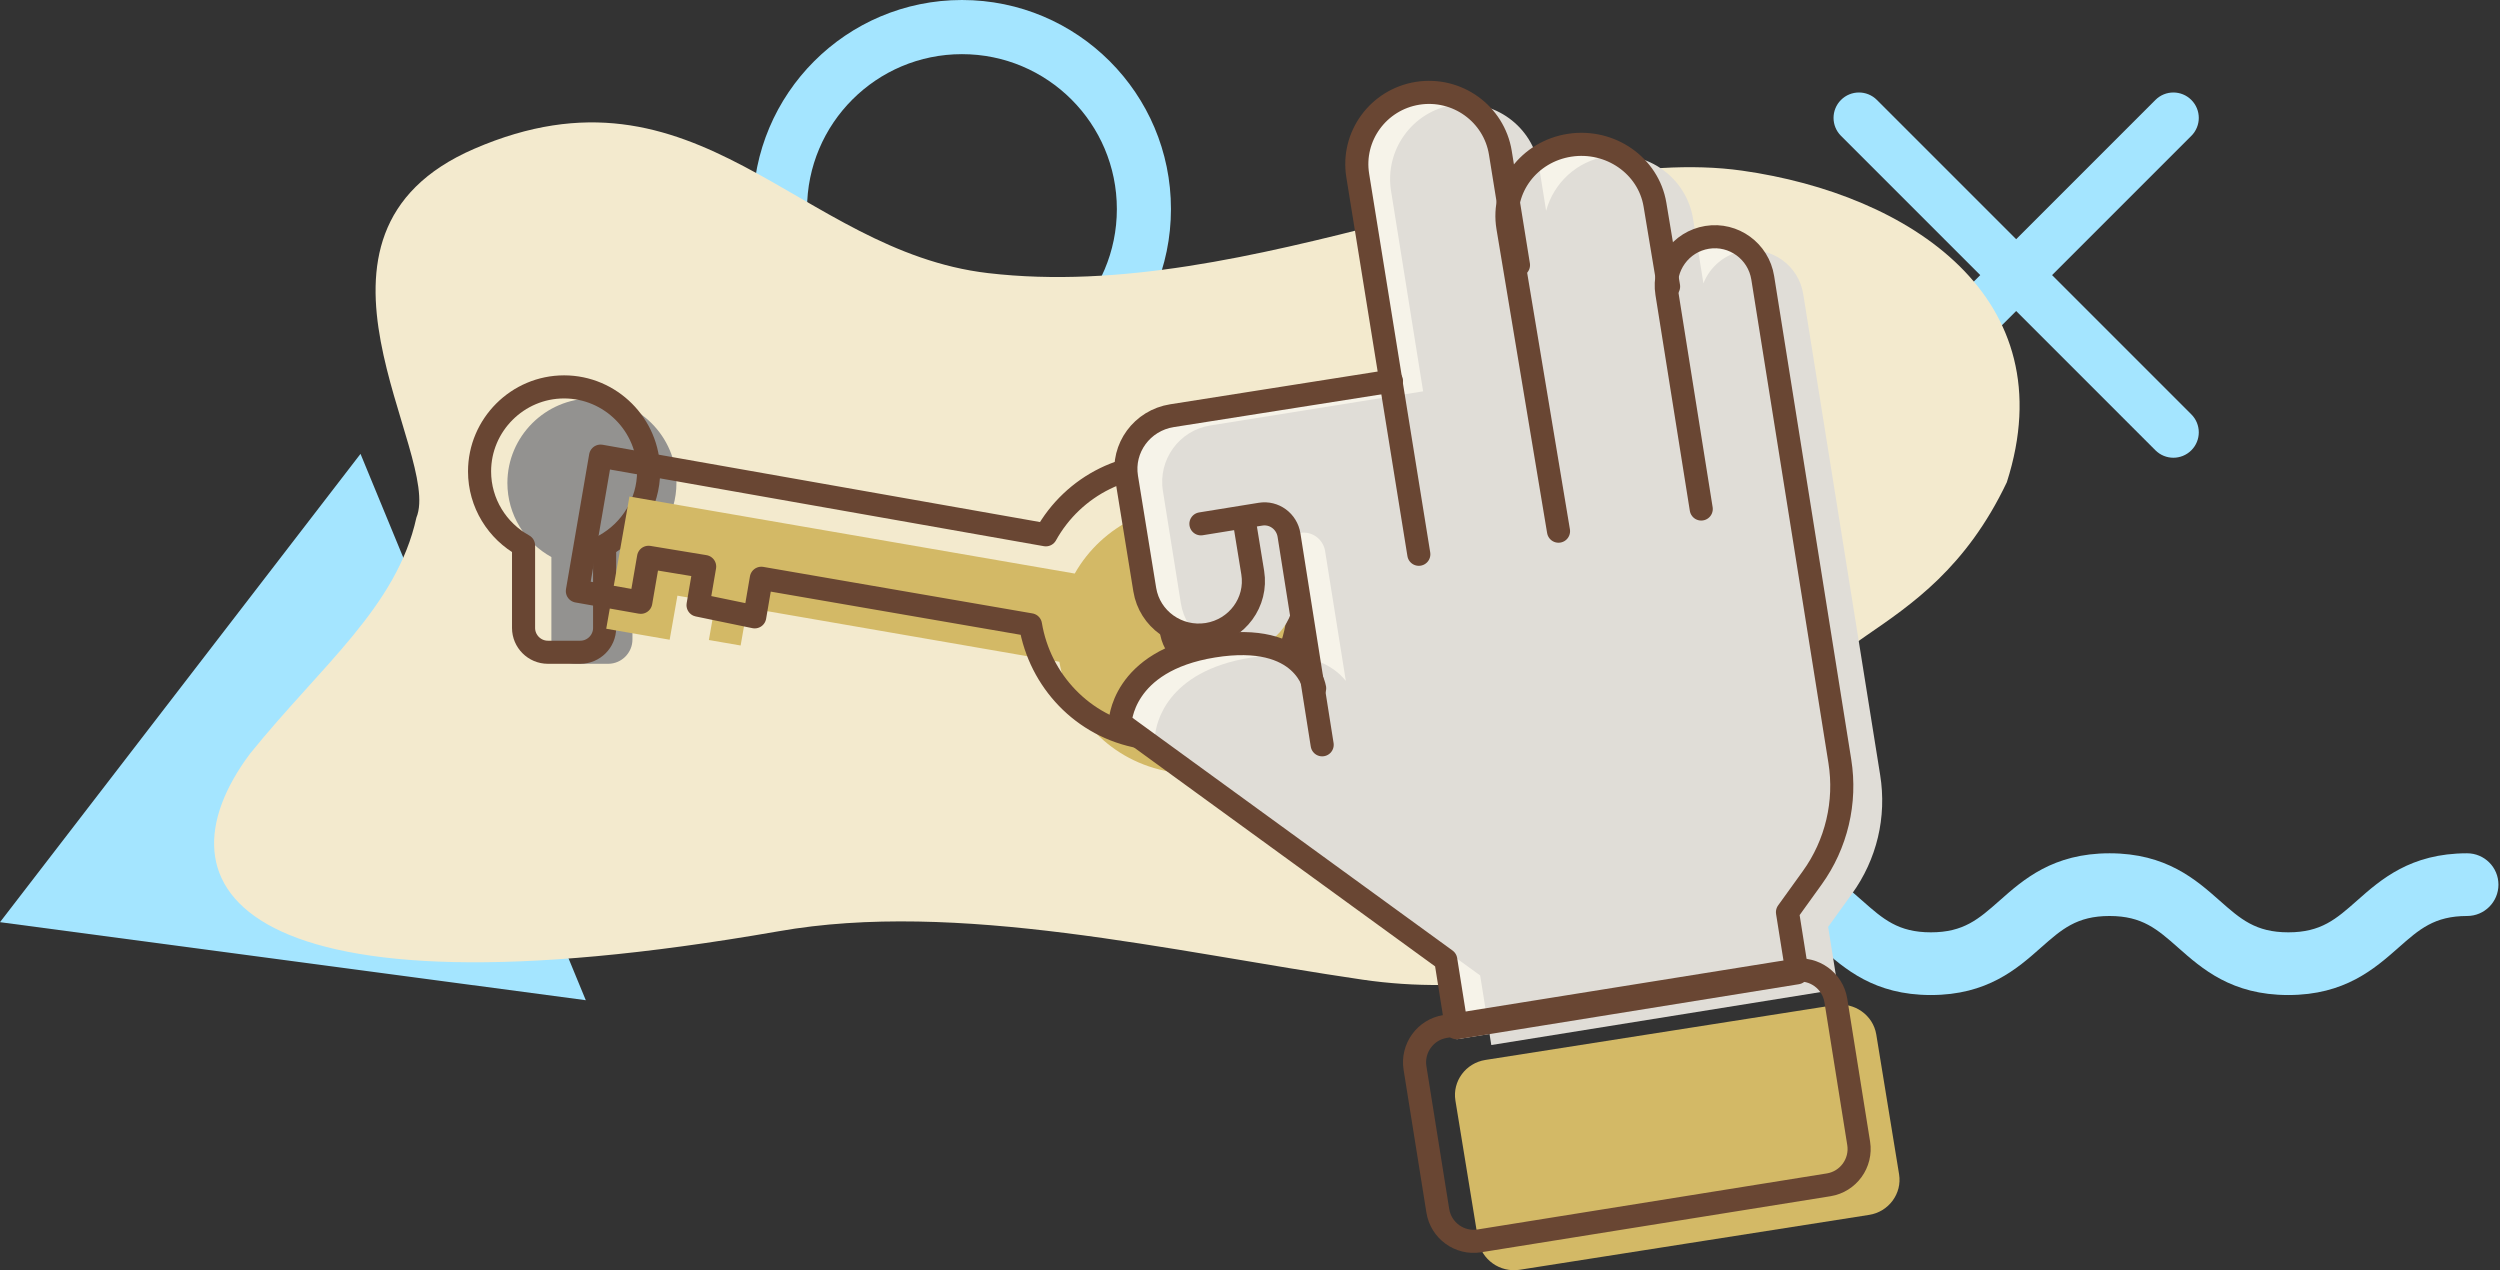 <svg width="433" height="220" viewBox="0 0 433 220" fill="none" xmlns="http://www.w3.org/2000/svg">
<rect x="0" y="0" width="433" height="220" fill="#333333" stroke="none"/>
<path d="M101.46 173.24L0 159.72L62.44 78.61L101.46 173.24Z" fill="#A4E5FF"/>
<path d="M166.61 0C146.62 0 130.41 16.21 130.41 36.2C130.41 56.19 146.62 72.4 166.61 72.4C186.6 72.4 202.81 56.19 202.81 36.2C202.81 16.21 186.6 0 166.61 0ZM166.61 63.04C151.79 63.04 139.78 51.03 139.78 36.21C139.78 21.39 151.79 9.38 166.61 9.38C181.43 9.38 193.44 21.39 193.44 36.21C193.44 51.02 181.43 63.04 166.61 63.04Z" fill="#A4E5FF"/>
<path d="M396.33 172.34C386.53 172.34 381.39 167.79 377.25 164.13C373.65 160.95 371.05 158.65 365.37 158.65C359.69 158.65 357.09 160.95 353.49 164.13C349.36 167.79 344.21 172.34 334.42 172.34C324.63 172.34 319.48 167.79 315.35 164.13C311.75 160.95 309.15 158.65 303.47 158.65C297.79 158.65 295.19 160.95 291.59 164.13C287.46 167.79 282.31 172.34 272.52 172.34C262.72 172.34 257.58 167.79 253.45 164.13C249.85 160.95 247.25 158.65 241.57 158.65C238.57 158.65 236.14 156.22 236.14 153.22C236.14 150.22 238.57 147.79 241.57 147.79C251.37 147.79 256.51 152.34 260.64 156C264.24 159.18 266.84 161.48 272.52 161.48C278.2 161.48 280.8 159.18 284.4 156C288.53 152.34 293.68 147.79 303.47 147.79C313.27 147.79 318.41 152.34 322.55 156C326.15 159.18 328.75 161.48 334.43 161.48C340.11 161.48 342.71 159.18 346.31 156C350.44 152.34 355.59 147.79 365.38 147.79C375.18 147.79 380.32 152.34 384.46 156C388.06 159.18 390.66 161.48 396.34 161.48C402.02 161.48 404.62 159.18 408.22 156C412.35 152.34 417.5 147.79 427.3 147.79C430.3 147.79 432.73 150.22 432.73 153.22C432.73 156.22 430.3 158.65 427.3 158.65C421.62 158.65 419.02 160.95 415.42 164.13C411.27 167.79 406.12 172.34 396.33 172.34Z" fill="#A4E5FF"/>
<path d="M355.42 47.65L379.54 23.53C381.26 21.81 381.26 19.03 379.54 17.31C377.82 15.59 375.04 15.59 373.32 17.31L349.2 41.43L325.08 17.31C323.36 15.59 320.58 15.59 318.86 17.31C317.14 19.03 317.14 21.81 318.86 23.53L342.98 47.65L318.86 71.77C317.14 73.49 317.14 76.27 318.86 77.99C320.58 79.71 323.36 79.71 325.08 77.99L349.2 53.87L373.32 77.99C375.04 79.71 377.82 79.71 379.54 77.99C381.26 76.27 381.26 73.49 379.54 71.77L355.42 47.65Z" fill="#A4E5FF"/>
<path d="M134.77 161.31C165.81 155.81 202.67 164.79 235.94 169.67C272.78 175.07 307.67 156.38 308.86 130.66C309.87 108.9 333.49 113.14 347.58 83.53C357.84 51.52 330.73 33.67 301.76 29.56C266.31 24.54 216.83 52.66 171.11 47.3C138.25 43.45 120.88 9.01 82.14 25.77C47.74 40.65 76.69 78.59 72.12 89.65C68.74 105.1 55.64 115.26 43.32 130.52C25.93 153.74 41.37 177.59 134.77 161.31Z" fill="#F3EACE"/>
<path d="M117.16 83.65C117.16 75.6 110.57 69.01 102.52 69.01C94.47 69.01 87.88 75.6 87.88 83.65C87.88 89.16 90.97 93.99 95.5 96.48V110.76C95.5 113.07 97.39 114.97 99.71 114.97H105.33C107.64 114.97 109.54 113.08 109.54 110.76V96.49C114.07 93.99 117.16 89.17 117.16 83.65Z" fill="#939290"/>
<path d="M112.34 81.65C112.34 73.6 105.75 67.01 97.7 67.01C89.65 67.01 83.06 73.6 83.06 81.65C83.06 87.16 86.15 91.99 90.68 94.48V108.76C90.68 111.07 92.57 112.97 94.89 112.97H100.51C102.82 112.97 104.72 111.08 104.72 108.76V94.49C109.25 91.99 112.34 87.17 112.34 81.65Z" stroke="#694633" stroke-width="4" stroke-miterlimit="10" stroke-linecap="round" stroke-linejoin="round"/>
<path d="M222.85 110.34C221.06 120.58 211.31 127.44 201.07 125.65C193 124.24 187.03 117.89 185.74 110.24L142.29 102.66L141.37 107.96L136.95 107.19L137.87 101.89L132.57 100.97L131.49 107.15L122.66 105.61L125.89 87.07L187.88 97.88C191.68 91.12 199.45 87.16 207.52 88.57C217.78 90.34 224.63 100.09 222.85 110.34Z" fill="#F3EACE"/>
<path d="M210.58 87.84C200.54 86.099 190.873 90.99 186.145 99.339L109.019 86L105 108.898L115.986 110.8L117.33 103.168L123.924 104.304L122.779 110.85L128.278 111.801L129.423 105.255L183.482 114.617C185.087 124.065 192.515 131.908 202.555 133.649C215.296 135.86 227.426 127.387 229.653 114.74C231.856 102.093 223.333 90.051 210.58 87.84ZM220.198 113.666C219.451 117.877 215.408 120.706 211.165 119.965C206.922 119.224 204.073 115.21 204.82 110.998C205.566 106.786 209.61 103.958 213.852 104.699C218.095 105.44 220.932 109.454 220.198 113.666Z" fill="#D3B966"/>
<path d="M209.08 114.66C212.543 114.66 215.35 111.853 215.35 108.39C215.35 104.927 212.543 102.12 209.08 102.12C205.617 102.12 202.81 104.927 202.81 108.39C202.81 111.853 205.617 114.66 209.08 114.66Z" stroke="#694633" stroke-width="4" stroke-miterlimit="10" stroke-linecap="round" stroke-linejoin="round"/>
<path d="M224.65 108.339C222.423 121.25 210.293 129.899 197.553 127.642C187.512 125.864 180.085 117.858 178.48 108.213L131.862 100.156L130.718 106.839L120.901 104.809L122.046 98.126L112.329 96.525L110.986 104.317L100 102.375L104.019 79L181.143 92.629C185.87 84.106 195.537 79.114 205.577 80.891C218.342 83.123 226.864 95.416 224.65 108.339Z" stroke="#694633" stroke-width="4" stroke-miterlimit="10" stroke-linecap="round" stroke-linejoin="round"/>
<path d="M323.731 210.418L263.2 219.924C259.797 220.452 256.581 218.17 256.031 214.834L252.077 190.61C251.539 187.273 253.866 184.121 257.27 183.582L317.8 174.076C321.203 173.548 324.419 175.83 324.969 179.166L328.923 203.39C329.461 206.727 327.121 209.891 323.731 210.418Z" fill="#D3B966"/>
<path d="M296.005 42.451C292.736 42.974 290.164 45.202 289.033 48.078L287.243 36.923C286.099 29.801 279.4 24.946 272.291 26.079C267.108 26.913 263.106 30.66 261.788 35.516L260.582 27.959C259.451 20.875 252.777 16.032 245.705 17.164C238.633 18.297 233.798 24.983 234.929 32.067L240.485 66.778L203.608 72.692C198.226 73.551 194.547 78.643 195.417 84.034L198.524 103.481C199.382 108.872 204.465 112.558 209.847 111.698C215.229 110.839 218.908 105.747 218.038 100.356L216.658 91.691L219.169 91.293C221.232 90.957 223.183 92.376 223.507 94.442L227.099 116.94C224.973 114.263 220.387 111.337 210.655 112.894C195.84 115.272 194.224 124.522 194.062 126.365L194 127.074L250.366 167.948L252.292 180L312.362 170.339L310.634 159.532L314.748 153.83C319.074 147.841 320.814 140.533 319.645 133.237L306.321 49.946C305.551 45.028 300.915 41.666 296.005 42.451Z" fill="#F6F3E9"/>
<path d="M302.005 43.451C298.736 43.974 296.164 46.202 295.033 49.078L293.243 37.923C292.099 30.801 285.4 25.946 278.291 27.079C273.108 27.913 269.106 31.66 267.788 36.516L266.582 28.959C265.451 21.875 258.777 17.032 251.705 18.164C244.633 19.297 239.798 25.983 240.929 33.067L246.485 67.778L209.608 73.692C204.226 74.551 200.547 79.643 201.417 85.034L204.524 104.481C205.382 109.872 210.465 113.558 215.847 112.698C221.229 111.839 224.908 106.747 224.038 101.356L222.658 92.691L225.169 92.293C227.232 91.957 229.183 93.376 229.507 95.442L233.099 117.94C230.973 115.263 226.387 112.337 216.655 113.894C201.84 116.272 200.224 125.522 200.062 127.365L200 128.074L256.366 168.948L258.292 181L318.362 171.339L316.634 160.532L320.748 154.83C325.074 148.841 326.814 141.533 325.645 134.237L312.321 50.946C311.551 46.028 306.915 42.666 302.005 43.451Z" fill="#E0DDD7"/>
<path d="M316.73 205.21L256.2 214.923C252.797 215.461 249.581 213.13 249.031 209.722L245.077 184.971C244.539 181.562 246.866 178.341 250.27 177.79L310.8 168.077C314.203 167.539 317.419 169.87 317.969 173.278L321.923 198.029C322.461 201.438 320.134 204.659 316.73 205.21Z" stroke="#694633" stroke-width="4" stroke-miterlimit="10" stroke-linecap="round" stroke-linejoin="round"/>
<path d="M269.935 92L261.163 39.364C260.041 32.607 264.827 26.248 271.857 25.157C278.887 24.078 285.504 28.677 286.639 35.434L289 49.628" stroke="#694633" stroke-width="4" stroke-miterlimit="10" stroke-linecap="round" stroke-linejoin="round"/>
<path d="M245.74 96L235.158 30.39C234.07 23.621 238.71 17.25 245.527 16.157C252.344 15.077 258.76 19.684 259.861 26.453L263 45.913" stroke="#694633" stroke-width="4" stroke-miterlimit="10" stroke-linecap="round" stroke-linejoin="round"/>
<path d="M241 66L202.972 72C197.808 72.822 194.298 77.602 195.119 82.694L198.275 102.139C199.109 107.231 203.957 110.692 209.121 109.883C214.285 109.061 217.794 104.281 216.974 99.189L215.471 89.964" stroke="#694633" stroke-width="4" stroke-miterlimit="10" stroke-linecap="round" stroke-linejoin="round"/>
<path d="M208 90.728L218.322 89.057C220.671 88.67 222.873 90.292 223.255 92.673L229 129" stroke="#694633" stroke-width="4" stroke-miterlimit="10" stroke-linecap="round" stroke-linejoin="round"/>
<path d="M227.697 119.208C227.697 119.208 226.115 109.322 210.132 111.9C194.149 114.478 194 125.24 194 125.24L250.406 166.249L252.275 178L311.26 168.489L309.59 157.99L313.863 152.058C318.074 146.227 319.793 138.943 318.659 131.835L305.305 48.115C304.57 43.51 300.26 40.369 295.676 41.108C291.091 41.846 287.965 46.176 288.7 50.781L294.654 88.161" stroke="#694633" stroke-width="4" stroke-miterlimit="10" stroke-linecap="round" stroke-linejoin="round"/>
</svg>
